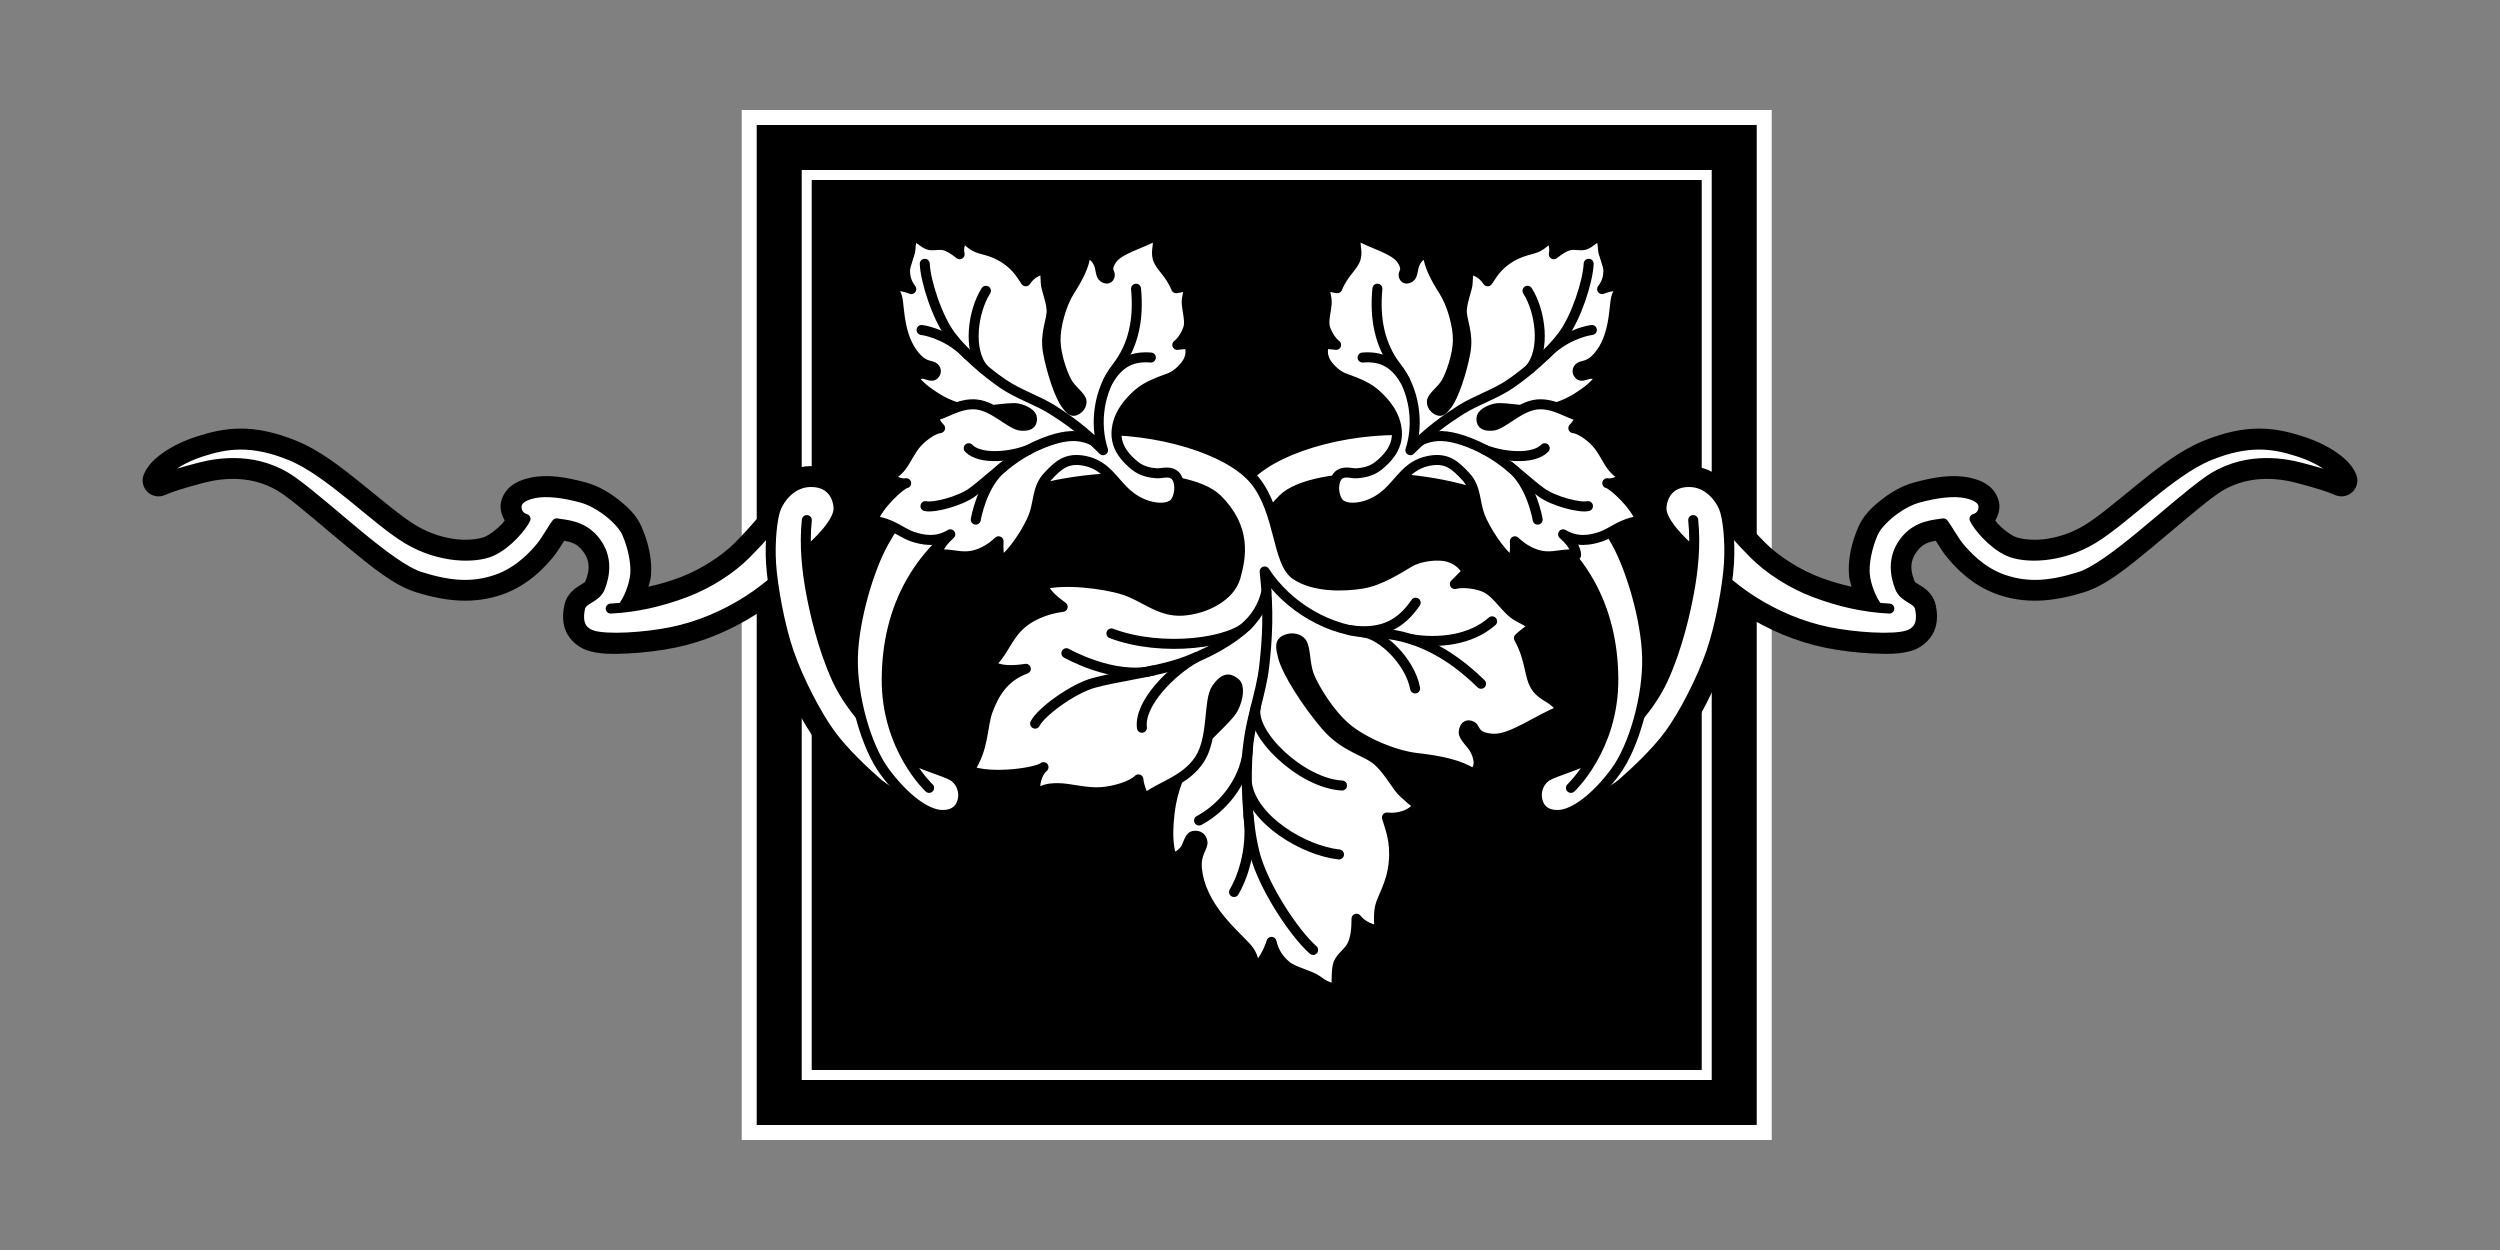 <?xml version="1.0" encoding="UTF-8" standalone="no"?>
<!-- Created with Inkscape (http://www.inkscape.org/) -->

<svg
   xmlns:dc="http://purl.org/dc/elements/1.1/"
   xmlns:cc="http://creativecommons.org/ns#"
   xmlns:rdf="http://www.w3.org/1999/02/22-rdf-syntax-ns#"
   xmlns:svg="http://www.w3.org/2000/svg"
   xmlns="http://www.w3.org/2000/svg"
   xmlns:sodipodi="http://sodipodi.sourceforge.net/DTD/sodipodi-0.dtd"
   xmlns:inkscape="http://www.inkscape.org/namespaces/inkscape"
   width="500"
   height="250"
   id="svg2"
   sodipodi:version="0.32"
   inkscape:version="0.92.2 (5c3e80d, 2017-08-06)"
   version="1.0"
   sodipodi:docname="Leaf-icon.svg"
   inkscape:output_extension="org.inkscape.output.svg.inkscape">
  <rect width="100%" height="100%" fill="#808080" stroke="none"/>
  <defs
     id="defs4">
    <inkscape:perspective
       sodipodi:type="inkscape:persp3d"
       inkscape:vp_x="0 : 526.18109 : 1"
       inkscape:vp_y="0 : 1000 : 0"
       inkscape:vp_z="744.09448 : 526.18109 : 1"
       inkscape:persp3d-origin="372.04724 : 350.78739 : 1"
       id="perspective10" />
    <inkscape:perspective
       id="perspective3810"
       inkscape:persp3d-origin="372.04724 : 350.78739 : 1"
       inkscape:vp_z="744.09448 : 526.18109 : 1"
       inkscape:vp_y="0 : 1000 : 0"
       inkscape:vp_x="0 : 526.18109 : 1"
       sodipodi:type="inkscape:persp3d" />
    <inkscape:perspective
       id="perspective2479"
       inkscape:persp3d-origin="372.04724 : 350.78739 : 1"
       inkscape:vp_z="744.09448 : 526.18109 : 1"
       inkscape:vp_y="0 : 1000 : 0"
       inkscape:vp_x="0 : 526.18109 : 1"
       sodipodi:type="inkscape:persp3d" />
  </defs>
  <sodipodi:namedview
     id="base"
     pagecolor="#ffffff"
     bordercolor="#666666"
     borderopacity="1.0"
     gridtolerance="10000"
     guidetolerance="10"
     objecttolerance="10"
     inkscape:pageopacity="0.0"
     inkscape:pageshadow="2"
     inkscape:zoom="2.024"
     inkscape:cx="250"
     inkscape:cy="125"
     inkscape:document-units="px"
     inkscape:current-layer="layer1"
     showgrid="false"
     inkscape:window-width="1366"
     inkscape:window-height="705"
     inkscape:window-x="-8"
     inkscape:window-y="-8"
     inkscape:snap-global="false"
     inkscape:window-maximized="1" />
  <g
     inkscape:label="Layer 1"
     inkscape:groupmode="layer"
     id="layer1">
    <path
       inkscape:connector-curvature="0"
       id="path58"
       d="m 148.344,22 v 206 h 206 V 22 Z"
       style="fill:#ffffff;fill-opacity:1;stroke:none;stroke-width:2;stroke-linecap:round;stroke-linejoin:round;stroke-miterlimit:4;stroke-dasharray:none;stroke-opacity:1"
       sodipodi:nodetypes="ccccc" />
    <g
       id="g3924"
       transform="translate(90.062,-32.031)">
      <rect
         transform="scale(-1,-1)"
         y="-252.044"
         x="-256.266"
         height="190"
         width="190"
         id="rect4282"
         style="fill:#ffffff;fill-opacity:1;stroke:none;stroke-width:2;stroke-linecap:round;stroke-linejoin:round;stroke-miterlimit:4;stroke-dasharray:none;stroke-opacity:1" />
      <path
         id="path3879"
         d="M -41.938,117.75 C -45.24,117.758 -48.098,118.489 -50.656,119.312 C -53.35,120.179 -55.6,121.292 -57.375,122.531 C -59.15,123.77 -60.495,125.058 -61.281,126.875 C -61.795,128.078 -61.52,129.473 -60.588,130.39 C -59.656,131.308 -58.258,131.563 -57.062,131.031 C -55.734,130.426 -53.489,129.698 -49.438,128.625 C -45.805,127.663 -39.243,126.738 -33.375,130.938 C -30.043,133.323 -25.207,137.603 -20.438,141.531 C -15.668,145.46 -11.28,149.078 -6.969,150.438 C -0.428,152.5 4.982,152.77 10.281,150.969 C 15.914,149.054 19.368,144.862 20.469,143.562 C 21.254,142.635 21.889,141.593 22.5,140.625 C 22.639,140.404 22.644,140.399 22.781,140.188 C 24.159,140.418 25.383,140.753 26.531,142.281 C 28.238,144.553 27.689,146.569 27,148.344 C 26.969,148.422 26.955,148.463 26.125,148.969 C 25.295,149.474 23.35,150.599 22.844,152.969 C 22.586,154.175 22.335,155.776 22.875,157.625 C 23.415,159.474 25.151,161.387 27.438,162.125 C 29.823,162.894 32.471,162.871 35.594,162.719 C 38.717,162.567 42.086,162.151 44.969,161.562 C 50.775,160.377 56.31,157.972 61.188,154.875 C 61.574,154.629 61.902,154.321 62.281,154.062 C 62.92,157.37 63.709,160.716 64.719,163.625 C 66.742,169.451 70.318,176.41 73.469,180.719 C 76.552,184.935 80.89,188.841 83.188,190.875 C 84.759,192.267 87.187,193.814 89.938,195.281 C 92.688,196.748 95.22,198.158 98.25,198.219 C 100.528,198.264 102.639,197.396 103.906,196.031 C 105.174,194.666 105.581,193.095 105.719,191.875 C 106.027,189.152 104.9,186.038 101.906,184.375 C 98.897,182.703 97.63,183.58 93.125,180.875 C 88.815,178.287 82.749,172.027 80.25,166.594 C 77.545,160.713 75.97,153.705 75.25,149.781 C 74.913,147.945 74.676,145.836 74.5,143.719 C 75.311,142.97 76.127,142.257 77.031,141.25 C 77.243,141.022 77.499,140.781 77.844,140.375 C 77.854,140.354 77.865,140.333 77.875,140.312 C 77.977,140.187 78.063,140.087 78.156,139.969 C 79.615,138.178 81.041,136.136 80.812,133.25 C 80.771,132.727 80.694,132.256 80.594,131.812 C 80.853,133.056 80.897,133.089 80.625,131.812 C 80.615,131.792 80.604,131.771 80.594,131.75 C 80.463,131.184 80.401,131.094 80.5,131.469 C 80.261,130.497 79.878,129.61 79.312,128.812 C 77.852,126.588 75.083,125.19 71.938,125.25 C 69.261,125.301 67.012,126.456 65.438,127.844 C 63.863,129.231 62.858,130.837 62.25,132.281 C 61.828,133.285 61.687,134.426 61.5,135.594 C 60.151,137.163 58.67,138.826 56.906,140.594 C 54.342,143.165 50.186,145.909 45.875,147.531 C 43.821,148.304 41.747,148.904 39.625,149.375 C 39.79,148.653 40.056,147.963 40.125,147.219 C 40.419,144.071 39.652,140.564 38.219,137.312 C 37.276,135.175 35.654,133.559 33.719,132.031 C 31.784,130.503 29.563,129.194 27.125,128.531 C 23.258,127.48 19.522,126.825 16.062,127.562 C 14.479,127.9 13.136,128.435 12.031,129.344 C 10.926,130.252 10.162,131.673 10.062,133 C 9.98,134.111 10.337,135.176 10.875,136.125 C 10.619,136.449 10.626,136.518 10.312,136.844 C 9.294,137.901 7.977,138.907 6.938,139.375 C 6.151,139.729 3.988,140.166 1.438,139.906 C -1.113,139.647 -4.079,138.797 -6.906,137.094 C -9.726,135.396 -13.662,132.05 -17.781,128.719 C -21.9,125.387 -26.236,122.034 -30.781,120.188 C -34.991,118.478 -38.634,117.742 -41.938,117.75 z"
         style="fill:#000000;fill-rule:evenodd;stroke:none;stroke-width:2;stroke-linecap:round;stroke-linejoin:round;stroke-miterlimit:4;stroke-opacity:1" />
      <path
         id="path3874"
         d="M 361.812,117.75 C 358.509,117.742 354.866,118.478 350.656,120.188 C 346.109,122.034 341.768,125.387 337.656,128.719 C 333.545,132.05 329.63,135.397 326.812,137.094 C 323.987,138.795 321.028,139.647 318.469,139.906 C 315.909,140.166 313.721,139.728 312.938,139.375 C 311.898,138.907 310.581,137.901 309.562,136.844 C 309.249,136.518 309.256,136.449 309,136.125 C 309.538,135.176 309.895,134.111 309.812,133 C 309.716,131.705 308.977,130.263 307.875,129.344 C 306.773,128.425 305.43,127.901 303.844,127.562 C 300.379,126.824 296.621,127.479 292.75,128.531 C 290.312,129.194 288.091,130.503 286.156,132.031 C 284.221,133.559 282.599,135.175 281.656,137.312 C 280.223,140.564 279.456,144.071 279.75,147.219 C 279.819,147.963 280.085,148.653 280.25,149.375 C 278.125,148.903 276.047,148.302 274,147.531 C 269.693,145.91 265.572,143.173 263,140.594 C 261.226,138.814 259.719,137.151 258.375,135.594 C 258.188,134.426 258.047,133.285 257.625,132.281 C 257.017,130.837 256.012,129.231 254.438,127.844 C 252.863,126.456 250.614,125.301 247.938,125.25 C 244.792,125.19 241.961,126.681 240.5,128.906 C 240.469,128.951 240.471,128.917 240.438,128.969 C 240.093,129.471 239.903,129.884 239.719,130.344 C 239.599,130.643 239.461,131.053 239.344,131.531 C 239.207,132.049 239.115,132.583 239.062,133.25 C 239.014,133.857 239.058,134.25 239.094,134.531 C 239.364,137.039 240.682,138.752 242.062,140.375 C 242.429,140.806 242.508,140.86 242.25,140.562 C 242.44,140.791 242.605,140.983 242.844,141.25 C 243.296,141.755 243.723,142.159 244.062,142.5 C 244.52,142.959 244.934,143.333 245.375,143.75 C 245.205,145.868 244.987,147.978 244.656,149.781 C 243.937,153.705 242.361,160.713 239.656,166.594 C 237.161,172.019 231.065,178.284 226.75,180.875 C 222.245,183.58 220.978,182.703 217.969,184.375 C 214.975,186.038 213.848,189.152 214.156,191.875 C 214.294,193.095 214.701,194.666 215.969,196.031 C 217.236,197.396 219.347,198.264 221.625,198.219 C 224.655,198.158 227.187,196.748 229.938,195.281 C 232.688,193.814 235.116,192.267 236.688,190.875 C 238.985,188.841 243.323,184.935 246.406,180.719 C 249.557,176.41 253.133,169.451 255.156,163.625 C 256.166,160.717 256.956,157.367 257.594,154.062 C 257.974,154.323 258.297,154.627 258.688,154.875 C 263.571,157.976 269.134,160.378 274.938,161.562 C 277.819,162.151 281.166,162.567 284.281,162.719 C 287.397,162.871 290.056,162.893 292.438,162.125 C 294.721,161.388 296.446,159.47 297,157.625 C 297.554,155.78 297.324,154.192 297.062,152.969 C 296.808,151.776 296.07,150.763 295.406,150.156 C 294.743,149.549 294.169,149.221 293.75,148.969 C 292.913,148.464 292.901,148.41 292.875,148.344 C 292.186,146.569 291.637,144.553 293.344,142.281 C 294.492,140.753 295.716,140.418 297.094,140.188 C 297.231,140.399 297.236,140.404 297.375,140.625 C 297.986,141.593 298.621,142.635 299.406,143.562 C 300.507,144.862 303.961,149.054 309.594,150.969 C 314.897,152.772 320.331,152.501 326.875,150.438 C 331.188,149.078 335.551,145.46 340.312,141.531 C 345.074,137.602 349.92,133.321 353.25,130.938 C 359.118,126.738 365.68,127.663 369.312,128.625 C 373.364,129.698 375.609,130.426 376.938,131.031 C 378.133,131.563 379.531,131.308 380.463,130.39 C 381.395,129.473 381.67,128.078 381.156,126.875 C 380.37,125.058 379.025,123.77 377.25,122.531 C 375.475,121.292 373.225,120.179 370.531,119.312 C 367.973,118.489 365.115,117.758 361.812,117.75 z"
         style="fill:#000000;fill-rule:evenodd;stroke:none;stroke-width:2;stroke-linecap:round;stroke-linejoin:round;stroke-miterlimit:4;stroke-opacity:1" />
      <rect
         transform="scale(-1,-1)"
         y="-246.031"
         x="-250.281"
         height="178"
         width="178"
         id="rect3821"
         style="fill:#000000;fill-opacity:1;stroke:none;stroke-width:2;stroke-linecap:round;stroke-linejoin:round;stroke-miterlimit:4;stroke-dasharray:none;stroke-opacity:1" />
      <path
         id="rect3816"
         d="M 61.281,57.031 L 61.281,257.031 L 261.281,257.031 L 261.281,57.031 L 61.281,57.031 z M 70.281,66.031 L 252.281,66.031 L 252.281,248.031 L 70.281,248.031 L 70.281,66.031 z"
         style="fill:#000000;fill-opacity:1;stroke:none;stroke-width:2;stroke-linecap:round;stroke-linejoin:round;stroke-miterlimit:4;stroke-dasharray:none;stroke-opacity:1" />
      <path
         id="path3673"
         style="fill:#ffffff;fill-rule:evenodd;stroke:#000000;stroke-width:2;stroke-linecap:round;stroke-linejoin:round;stroke-miterlimit:4;stroke-dasharray:none;stroke-opacity:1"
         d="M 285.463,153.523 C 284.275,152.112 283.113,149.223 282.901,146.951 C 282.689,144.679 283.347,141.376 284.572,138.597 C 285.672,136.1 289.945,132.571 293.594,131.579 C 297.215,130.595 300.649,130.15 303.174,130.688 C 305.699,131.226 306.551,132.227 306.627,133.25 C 306.72,134.494 305.977,135.496 304.845,135.812 C 305.494,137.241 308.422,140.824 311.639,142.272 C 314.814,143.702 321.924,143.758 328.459,139.822 C 334.945,135.915 344.035,126.288 351.851,123.113 C 359.667,119.939 364.717,120.774 369.562,122.334 C 374.407,123.893 377.471,126.325 378.25,128.126 C 376.58,127.365 374.214,126.648 370.119,125.564 C 366.053,124.487 358.36,123.371 351.406,128.349 C 344.221,133.491 332.112,145.437 325.897,147.396 C 319.715,149.346 315.278,149.531 310.637,147.953 C 305.996,146.375 302.939,142.793 301.837,141.493 C 300.784,140.249 299.262,137.499 298.607,136.703 C 297.047,137.019 293.39,136.944 290.81,140.379 C 288.282,143.743 289.046,147.266 289.918,149.513 C 290.791,151.759 293.52,151.722 293.929,153.634 C 294.337,155.546 294.399,158.15 291.478,159.092 C 288.588,160.025 280.915,159.519 275.549,158.424 C 270.184,157.329 264.988,155.099 260.4,152.186 C 255.812,149.273 251.534,145.116 248.579,142.393 C 245.623,139.67 242.009,136.329 242.233,133.509 C 242.456,130.69 243.89,129.031 246.438,129.212 C 248.987,129.393 251.925,132.764 253.691,134.957 C 255.458,137.151 257.834,139.921 260.734,142.829 C 263.691,145.794 268.116,148.724 272.876,150.515 C 277.673,152.321 282.567,153.486 287.802,153.746"
         sodipodi:nodetypes="czzzzzczzzzczzzzzczzzzzzzzzzzzz" />
      <path
         sodipodi:nodetypes="czzzcsszzzzzzzz"
         d="M 248.579,136.047 C 249.117,141.163 248.516,146.293 247.771,150.354 C 247.026,154.416 245.427,161.609 242.523,167.923 C 239.639,174.193 233.4,180.573 228.387,183.583 C 223.426,186.562 221.111,186.267 219.503,187.16 C 217.807,188.102 217.153,190.033 217.325,191.544 C 217.496,193.056 218.4,195.086 221.572,195.023 C 224.749,194.959 232.335,190.504 234.588,188.51 C 236.836,186.52 241.064,182.66 243.848,178.853 C 246.687,174.97 250.267,168.023 252.155,162.584 C 254.044,157.146 255.459,149.133 255.732,144.701 C 256.005,140.269 255.503,135.433 254.694,133.509 C 253.843,131.487 251.544,128.502 247.886,128.433 C 244.229,128.363 242.456,130.69 242.233,133.509 C 242.009,136.329 246.348,140.509 248.579,142.393"
         style="fill:#ffffff;fill-rule:evenodd;stroke:#000000;stroke-width:2;stroke-linecap:round;stroke-linejoin:round;stroke-miterlimit:4;stroke-dasharray:none;stroke-opacity:1"
         id="path3675" />
      <path
         id="path3679"
         style="fill:#ffffff;fill-rule:evenodd;stroke:#000000;stroke-width:2;stroke-linecap:round;stroke-linejoin:round;stroke-miterlimit:4;stroke-dasharray:none;stroke-opacity:1"
         d="M 224.124,189.608 C 224.124,189.608 232.681,181.663 232.602,167.818 C 232.521,153.741 226.489,141.552 212.35,133.749 C 198.259,125.974 172.622,125.882 166.563,131.798 C 164.153,134.152 162.901,136.503 162.337,138.73 L 158.907,128.208 C 163.956,121.878 178.62,117.531 191.842,118.084 C 205.065,118.636 210.951,120.909 218.605,125.544 C 226.258,130.178 230.309,135.245 233.231,140.528 C 236.153,145.81 239.194,155.911 239.366,163.549 C 239.539,171.187 236.785,181.292 232.972,186.433 C 229.16,191.574 224.749,194.959 221.572,195.023 C 218.4,195.086 217.496,193.056 217.325,191.544 C 217.153,190.033 217.807,188.102 219.503,187.16 C 221.111,186.267 225.464,185.083 228.503,183.468"
         sodipodi:nodetypes="czzccczszzzzzzc" />
      <path
         id="path3553"
         style="fill:#ffffff;fill-rule:evenodd;stroke:#000000;stroke-width:2;stroke-linecap:round;stroke-linejoin:round;stroke-miterlimit:4;stroke-dasharray:none;stroke-opacity:1"
         d="M 197.787,114.189 C 198.281,114.281 198.71,113.849 199.425,112.89 C 200.705,111.172 202.295,106.426 203.015,102.523 C 203.744,98.571 202.15,96.073 202.313,93.922 C 202.475,91.77 203.453,89.764 203.47,88.596 C 203.487,87.429 203.646,87.338 203.449,86.13 C 204.692,85.754 206.473,86.725 207.472,88.293 C 208.337,87.073 209.159,85.382 211.646,83.741 C 214.194,82.06 216.364,82.008 217.538,81.377 C 218.713,80.745 219.449,79.879 220.05,79.435 C 220.497,80.329 221.004,81.543 220.7,82.88 C 221.805,81.996 222.735,81.377 223.792,81.101 C 224.849,80.825 226.022,81.285 226.939,80.979 C 227.855,80.674 228.958,79.568 229.761,79.095 C 230.311,79.774 230.507,80.845 230.529,81.827 C 230.551,82.809 231.64,85.027 231.617,86.226 C 231.595,87.425 231.321,88.623 230.364,89.846 C 231.599,89.336 233.578,88.991 234.472,89.28 C 234.185,89.871 233.503,90.371 233.202,91.463 C 232.901,92.555 232.925,94.341 232.402,96.983 C 231.812,99.964 230.669,102.284 229.06,103.865 C 227.497,105.402 226.274,105.045 225.747,105.591 C 225.22,106.138 225.456,106.728 225.904,107.084 C 226.353,107.44 227.562,106.71 228.203,106.788 C 228.844,106.866 229.338,106.815 229.96,107.59 C 228.839,109.178 227.389,110.308 225.369,111.589 C 224.169,112.351 222.753,113.017 221.249,113.498 C 220.045,113.073 218.743,112.784 217.329,112.924 C 216.235,113.033 215.159,113.469 214.135,114.02 C 212.059,113.805 210.001,113.521 209.079,113.717 C 207.51,114.051 206.186,114.946 206.222,115.719 C 206.257,116.493 206.298,117.283 208.344,117.182 C 210.391,117.082 213.761,113.281 217.328,112.926 C 220.946,112.567 223.83,115.035 226.227,115.336 C 225.444,116.471 225.363,116.902 224.607,117.656 C 225.785,117.765 227.81,119.068 229.164,120.537 C 230.519,122.005 231.398,124.146 232.347,125.337 C 233.336,126.578 233.953,126.891 234.877,127.023 C 234.318,128.16 232.489,128.9 231.391,128.67 C 232.427,128.813 237.133,133.092 238.08,136.223 C 234.454,136.487 232.357,138.607 230.167,139.343 C 228.032,140.061 225.349,140.582 222.561,138.893 C 223.68,139.903 225.141,141.433 225.155,143.051 C 223.205,142.6 221.314,143.432 219.026,143.281 C 216.783,143.132 214.53,141.845 212.914,140.287 C 212.954,141.591 213.052,142.76 212.364,144.34 C 209.947,142.697 206.965,137.979 205.923,135.292 C 204.859,132.55 205.23,129.645 203.112,127.357 C 200.995,125.068 199.261,123.448 195.59,124.222 C 191.271,125.133 190.014,128.437 187.056,130.957 C 183.814,133.718 179.965,133.993 178.443,133.146 C 176.811,132.594 176.113,128.797 177.537,127.175 C 178.692,126.065 180.186,126.757 181.276,126.688 C 182.377,126.619 184.197,126.357 185.653,125.167 C 187.149,123.945 189.536,121.725 189.316,118.332 C 189.098,114.952 186.884,112.467 185.035,110.811 C 183.187,109.155 180.454,108.286 178.729,107.636 C 177.056,107.006 175.398,105.213 174.907,104.087 C 174.416,102.962 174.385,101.879 174.845,100.72 C 175.598,100.921 176.256,100.868 177.164,101.011 C 176.226,100.347 175.11,98.521 174.877,97.267 C 174.643,96.013 175.152,94.281 175.271,92.8 C 175.387,91.362 174.685,90.194 174.996,89.198 C 176.014,89.358 176.526,89.558 177.396,89.673 C 178.694,86.489 180.634,85.348 181.094,83.66 C 181.555,81.973 180.614,80.916 181.361,79.053 C 184.267,80.793 188.758,81.772 190.233,83.921 C 191.673,86.018 190.542,86.522 190.662,87.127 C 190.817,87.907 191.382,87.86 191.945,87.502 C 192.507,87.145 192.515,85.633 192.833,84.899 C 193.23,83.98 194.028,82.593 195.528,82.965 C 195.731,85.113 196.989,87.563 198.678,90.204 C 200.362,92.837 201.589,97.282 201.516,100.21 C 201.443,103.138 200.164,106.75 199.235,108.444 C 198.307,110.138 196.318,111.347 196.309,112.385 C 196.3,113.424 197.245,114.089 197.787,114.189 z"
         sodipodi:nodetypes="cssssccssccsscssccsssssscscscszssccsscccsccsccsssscczzzzzzcczzcczczzzzczzzzz" />
      <path
         style="fill:none;fill-rule:evenodd;stroke:#000000;stroke-width:2;stroke-linecap:round;stroke-linejoin:round;stroke-miterlimit:4;stroke-dasharray:none;stroke-opacity:1"
         d="M 185.416,89.773 C 184.865,95.579 185.774,101.015 189.299,105.512 C 192.82,110.004 193.789,116.671 192.013,122.073 C 195.826,118.212 198.958,116.001 202.058,114.028 C 205.157,112.055 208.941,110.918 212.095,108.742 C 215.248,106.566 219.598,102.942 222.397,99.267 C 225.185,95.605 227.528,88.279 227.672,84.785"
         id="path3555"
         sodipodi:nodetypes="czczzzz" />
      <path
         style="fill:none;fill-rule:evenodd;stroke:#000000;stroke-width:2;stroke-linecap:round;stroke-linejoin:round;stroke-miterlimit:4;stroke-dasharray:none;stroke-opacity:1"
         d="M 182.452,103.54 C 185.754,103.28 188.558,104.152 190.921,108.089"
         id="path3557"
         sodipodi:nodetypes="cc" />
      <path
         style="fill:none;fill-rule:evenodd;stroke:#000000;stroke-width:2;stroke-linecap:round;stroke-linejoin:round;stroke-miterlimit:4;stroke-dasharray:none;stroke-opacity:1"
         d="M 215.438,90.188 C 218.037,94.242 219.137,102.123 215.892,105.809"
         id="path3559"
         sodipodi:nodetypes="cc" />
      <path
         style="fill:none;fill-rule:evenodd;stroke:#000000;stroke-width:2;stroke-linecap:round;stroke-linejoin:round;stroke-miterlimit:4;stroke-dasharray:none;stroke-opacity:1"
         d="M 228.311,98.026 C 226.649,98.247 222.419,99.444 219.065,103.01"
         id="path3561"
         sodipodi:nodetypes="cc" />
      <path
         style="fill:none;fill-rule:evenodd;stroke:#000000;stroke-width:2;stroke-linecap:round;stroke-linejoin:round;stroke-miterlimit:4;stroke-dasharray:none;stroke-opacity:1"
         d="M 227.532,133.252 C 225.872,133.649 220.652,132.281 218.256,130.548 C 215.845,128.804 213.719,126.694 210.443,124.227 C 207.163,121.757 203.108,120.054 200.3,119.489 C 197.49,118.924 195.633,119.404 194.023,120.146"
         id="path3563"
         sodipodi:nodetypes="czzzz" />
      <path
         style="fill:none;fill-rule:evenodd;stroke:#000000;stroke-width:2;stroke-linecap:round;stroke-linejoin:round;stroke-miterlimit:4;stroke-dasharray:none;stroke-opacity:1"
         d="M 218.882,121.674 C 216.629,124.042 210.418,123.417 206.867,121.963"
         id="path3565"
         sodipodi:nodetypes="cc" />
      <path
         style="fill:none;fill-rule:evenodd;stroke:#000000;stroke-width:2;stroke-linecap:round;stroke-linejoin:round;stroke-miterlimit:4;stroke-dasharray:none;stroke-opacity:1"
         d="M 211.961,125.407 C 216.283,128.724 217.471,135.956 217.471,135.956"
         id="path3567"
         sodipodi:nodetypes="cc" />
      <path
         sodipodi:nodetypes="czzzzzczzzzczzzzzczzzzzzzzzzzzz"
         d="M 34.419,153.523 C 35.608,152.112 36.769,149.223 36.981,146.951 C 37.193,144.679 36.536,141.376 35.31,138.597 C 34.21,136.1 29.938,132.571 26.288,131.579 C 22.668,130.595 19.233,130.15 16.708,130.688 C 14.184,131.226 13.332,132.227 13.255,133.25 C 13.163,134.494 13.905,135.496 15.038,135.812 C 14.388,137.241 11.46,140.824 8.243,142.272 C 5.068,143.702 -2.042,143.758 -8.577,139.822 C -15.063,135.915 -24.153,126.288 -31.969,123.113 C -39.785,119.939 -44.834,120.774 -49.68,122.334 C -54.525,123.893 -57.588,126.325 -58.368,128.126 C -56.697,127.365 -54.331,126.648 -50.237,125.564 C -46.171,124.487 -38.478,123.371 -31.523,128.349 C -24.339,133.491 -12.23,145.437 -6.015,147.396 C 0.167,149.346 4.604,149.531 9.245,147.953 C 13.887,146.375 16.944,142.793 18.045,141.493 C 19.099,140.249 20.62,137.499 21.275,136.703 C 22.835,137.019 26.492,136.944 29.073,140.379 C 31.6,143.743 30.836,147.266 29.964,149.513 C 29.091,151.759 26.362,151.722 25.954,153.634 C 25.545,155.546 25.483,158.15 28.404,159.092 C 31.295,160.025 38.968,159.519 44.333,158.424 C 49.698,157.329 54.894,155.099 59.482,152.186 C 64.07,149.273 68.348,145.116 71.304,142.393 C 74.259,139.67 77.873,136.329 77.65,133.509 C 77.426,130.69 75.993,129.031 73.444,129.212 C 70.896,129.393 67.958,132.764 66.191,134.957 C 64.425,137.151 62.048,139.921 59.148,142.829 C 56.191,145.794 51.766,148.724 47.006,150.515 C 42.209,152.321 37.315,153.486 32.08,153.746"
         style="fill:#ffffff;fill-rule:evenodd;stroke:#000000;stroke-width:2;stroke-linecap:round;stroke-linejoin:round;stroke-miterlimit:4;stroke-dasharray:none;stroke-opacity:1"
         id="path3651" />
      <path
         id="path3571"
         style="fill:#ffffff;fill-rule:evenodd;stroke:#000000;stroke-width:2;stroke-linecap:round;stroke-linejoin:round;stroke-miterlimit:4;stroke-dasharray:none;stroke-opacity:1"
         d="M 71.304,136.047 C 70.765,141.163 71.367,146.293 72.111,150.354 C 72.856,154.416 74.455,161.609 77.359,167.923 C 80.243,174.193 86.482,180.573 91.495,183.583 C 96.456,186.562 98.771,186.267 100.379,187.16 C 102.076,188.102 102.729,190.033 102.558,191.544 C 102.387,193.056 101.482,195.086 98.31,195.023 C 95.133,194.959 87.547,190.504 85.295,188.51 C 83.046,186.52 78.818,182.66 76.034,178.853 C 73.195,174.97 69.616,168.023 67.727,162.584 C 65.839,157.146 64.424,149.133 64.15,144.701 C 63.877,140.269 64.379,135.433 65.189,133.509 C 66.04,131.487 68.338,128.502 71.996,128.433 C 75.653,128.363 77.426,130.69 77.65,133.509 C 77.873,136.329 73.534,140.509 71.304,142.393"
         sodipodi:nodetypes="czzzcsszzzzzzzz" />
      <path
         sodipodi:nodetypes="czzzzczzcczczzzzczzzzzssssccssccsscssccsssssscscscszssccsscccsccsccsssssszzzszzzzzzc"
         d="M 95.758,189.608 C 95.758,189.608 87.202,181.663 87.281,167.818 C 87.361,153.741 93.393,141.552 107.533,133.749 C 121.623,125.974 147.26,125.882 153.319,131.798 C 159.32,137.658 158.139,143.505 157.044,147.44 C 155.979,151.267 151.067,153.858 146.465,154.163 C 141.863,154.468 138.868,151.339 134.725,150.011 C 130.665,148.709 122.465,147.748 118.327,148.998 C 119.503,151.258 120.94,152.234 122.475,153.401 C 119.18,153.811 115.604,155.203 113.345,157.645 C 111.042,160.134 110.24,163.083 107.907,164.906 C 109.78,166.395 112.898,166.139 115.102,165.793 C 110.565,167.426 108.667,170.997 107.506,174.119 C 106.315,177.322 106.801,181.707 103.731,186.122 C 108.212,187.947 117.511,186.517 118.64,185.458 C 117.354,186.508 116.504,189.299 117.29,191.001 C 118.302,190.06 119.236,189.642 121.583,189.66 C 123.837,189.676 127.116,190.658 130.065,190.467 C 133.014,190.275 136.396,189.16 137.618,187.907 C 137.783,189.477 138.202,189.972 138.778,191.929 C 141.355,189.452 146.877,188.433 149.83,183.938 C 152.742,179.506 151.507,172.093 153.296,169.647 C 155.085,167.201 156.031,167.889 156.953,168.567 C 157.876,169.246 157.673,171.602 156.597,173.716 C 155.965,174.958 153.723,177.06 151.544,179.249 C 151.224,180.939 150.724,182.582 149.831,183.941 C 148.677,185.697 147.134,186.926 145.525,187.915 C 144.678,190.092 144.126,192.339 143.885,194.429 C 143.479,197.944 143.429,200.663 144.212,203.43 C 145.683,203.435 146.083,202.818 146.77,202.154 C 147.456,201.49 147.742,199.421 148.568,199.236 C 149.394,199.052 150.293,199.329 150.432,200.445 C 150.569,201.558 149.02,202.632 149.332,205.861 C 149.654,209.182 151.259,212.655 154.137,216.107 C 156.689,219.167 158.764,220.802 159.74,222.164 C 160.716,223.526 160.656,224.776 161.068,225.656 C 162.232,224.897 163.677,222.299 164.24,220.404 C 164.756,222.643 165.879,224.073 167.237,225.215 C 168.595,226.357 172.158,227.168 173.308,228.057 C 174.458,228.946 175.871,229.716 177.165,229.716 C 177.367,228.352 177.122,226.055 177.623,224.717 C 178.125,223.379 179.746,222.457 180.412,220.985 C 181.078,219.513 181.232,217.867 181.243,215.775 C 182.498,217.367 184.365,217.915 185.809,218.233 C 185.858,217.129 185.548,215.476 185.914,213.538 C 186.28,211.599 188.24,209.056 188.678,204.562 C 189.105,200.175 187.926,197.655 187.327,195.526 C 190.061,195.837 192.835,194.692 193.559,192.913 C 191.986,192.015 192.03,191.748 190.703,190.642 C 189.376,189.536 187.979,186.544 185.656,184.356 C 183.334,182.167 178.978,181.675 175.112,177.16 C 171.293,172.7 167.316,166.455 166.532,163.385 C 166.094,161.671 165.997,160.775 166.562,160.292 C 167.182,159.762 168.825,159.295 170.011,160.271 C 171.198,161.248 170.737,164.66 171.821,167.304 C 172.904,169.947 175.867,174.779 179.167,177.588 C 182.466,180.397 188.719,183.122 193.313,183.636 C 197.922,184.151 201.91,184.984 204.569,186.75 C 206.392,185.37 205.54,183.162 204.853,181.851 C 204.304,180.802 202.573,179.387 202.685,178.407 C 202.797,177.427 203.27,176.734 204.311,177.282 C 205.119,177.706 204.645,179.476 208.397,179.772 C 212.24,180.075 217.545,175.822 222.25,174.1 C 220.803,171.507 218.712,171.606 217.2,169.505 C 215.689,167.405 216.182,164.113 213.728,159.657 C 214.67,158.764 215.376,158.361 216.507,157.339 C 215.651,156.056 213.655,155.776 212.109,154.304 C 210.517,152.789 208.998,150.592 207.339,149.694 C 205.68,148.795 202.543,148.379 200.906,148.84 C 201.915,147.929 202.467,147.124 203.399,146.444 C 202.493,144.837 201.22,143.865 199.469,143.382 C 197.717,142.9 194.113,143.138 191.832,144.475 C 189.479,145.854 185.937,148.188 182.313,148.773 C 178.688,149.358 172.764,149.511 169.067,146.993 C 165.37,144.475 165.98,134.482 160.976,128.208 C 155.926,121.878 141.262,117.531 128.04,118.084 C 114.817,118.636 108.932,120.909 101.278,125.544 C 93.624,130.178 89.573,135.245 86.651,140.528 C 83.729,145.81 80.688,155.911 80.516,163.549 C 80.344,171.187 83.097,181.292 86.91,186.433 C 90.722,191.574 95.133,194.959 98.31,195.023 C 101.482,195.086 102.387,193.056 102.558,191.544 C 102.729,190.033 102.076,188.102 100.379,187.16 C 98.771,186.267 94.418,185.083 91.38,183.468"
         style="fill:#ffffff;fill-rule:evenodd;stroke:#000000;stroke-width:2;stroke-linecap:round;stroke-linejoin:round;stroke-miterlimit:4;stroke-dasharray:none;stroke-opacity:1"
         id="path3827" />
      <path
         sodipodi:nodetypes="czczzzz"
         id="path3855"
         d="M 206.149,168.787 C 199.987,162.751 192.889,158.737 184.438,158.606 C 175.996,158.475 167.428,153.385 162.869,146.317 C 163.762,154.294 163.388,159.953 162.773,165.353 C 162.158,170.754 159.944,176.163 159.511,181.814 C 159.079,187.465 159.199,195.839 160.82,202.476 C 162.437,209.091 168.681,218.601 172.565,222.019"
         style="fill:none;fill-rule:evenodd;stroke:#000000;stroke-width:2;stroke-linecap:round;stroke-linejoin:round;stroke-miterlimit:4;stroke-dasharray:none;stroke-opacity:1" />
      <path
         sodipodi:nodetypes="cc"
         id="path3857"
         d="M 208.362,156.295 C 204.102,160.065 197.673,160.768 192.243,159.872"
         style="fill:none;fill-rule:evenodd;stroke:#000000;stroke-width:2;stroke-linecap:round;stroke-linejoin:round;stroke-miterlimit:4;stroke-dasharray:none;stroke-opacity:1" />
      <path
         sodipodi:nodetypes="cc"
         id="path3859"
         d="M 193.076,152.567 C 190.303,156.607 186.692,159.019 179.966,158.073"
         style="fill:none;fill-rule:evenodd;stroke:#000000;stroke-width:2;stroke-linecap:round;stroke-linejoin:round;stroke-miterlimit:4;stroke-dasharray:none;stroke-opacity:1" />
      <path
         sodipodi:nodetypes="cc"
         id="path3861"
         d="M 182.22,158.45 C 186.211,158.665 191.976,164.362 192.964,169.72"
         style="fill:none;fill-rule:evenodd;stroke:#000000;stroke-width:2;stroke-linecap:round;stroke-linejoin:round;stroke-miterlimit:4;stroke-dasharray:none;stroke-opacity:1" />
      <path
         sodipodi:nodetypes="cc"
         id="path3869"
         d="M 177.736,202.923 C 170.656,202.139 160.57,196.07 159.35,188.91"
         style="fill:none;fill-rule:evenodd;stroke:#000000;stroke-width:2;stroke-linecap:round;stroke-linejoin:round;stroke-miterlimit:4;stroke-dasharray:none;stroke-opacity:1" />
      <path
         sodipodi:nodetypes="cc"
         id="path3871"
         d="M 156.744,210.433 C 158.036,208.315 160.597,202.337 159.616,195.163"
         style="fill:none;fill-rule:evenodd;stroke:#000000;stroke-width:2;stroke-linecap:round;stroke-linejoin:round;stroke-miterlimit:4;stroke-dasharray:none;stroke-opacity:1" />
      <path
         sodipodi:nodetypes="cc"
         id="path3873"
         d="M 149.751,196.131 C 155.309,193.168 159.337,187.092 159.514,181.505"
         style="fill:none;fill-rule:evenodd;stroke:#000000;stroke-width:2;stroke-linecap:round;stroke-linejoin:round;stroke-miterlimit:4;stroke-dasharray:none;stroke-opacity:1" />
      <path
         sodipodi:nodetypes="cc"
         id="path3875"
         d="M 178.348,189.135 C 170.177,188.713 159.697,178.638 161.126,173.386"
         style="fill:none;fill-rule:evenodd;stroke:#000000;stroke-width:2;stroke-linecap:round;stroke-linejoin:round;stroke-miterlimit:4;stroke-dasharray:none;stroke-opacity:1" />
      <path
         sodipodi:nodetypes="czzzz"
         id="path3891"
         d="M 116.962,176.758 C 118.05,174.48 124.481,169.749 128.703,168.607 C 132.953,167.458 137.356,166.977 143.242,165.505 C 149.134,164.032 154.866,160.954 158.128,158.25 C 161.393,155.545 162.569,152.963 163.215,150.421"
         style="fill:none;fill-rule:evenodd;stroke:#000000;stroke-width:2;stroke-linecap:round;stroke-linejoin:round;stroke-miterlimit:4;stroke-dasharray:none;stroke-opacity:1" />
      <path
         sodipodi:nodetypes="cc"
         id="path3914"
         d="M 138.325,177.584 C 137.699,172.791 144.197,166.23 149.173,163.5"
         style="fill:none;fill-rule:evenodd;stroke:#000000;stroke-width:2;stroke-linecap:round;stroke-linejoin:round;stroke-miterlimit:4;stroke-dasharray:none;stroke-opacity:1" />
      <path
         sodipodi:nodetypes="cc"
         id="path3916"
         d="M 140.473,166.152 C 132.637,168.036 123.215,162.672 123.215,162.672"
         style="fill:none;fill-rule:evenodd;stroke:#000000;stroke-width:2;stroke-linecap:round;stroke-linejoin:round;stroke-miterlimit:4;stroke-dasharray:none;stroke-opacity:1" />
      <path
         sodipodi:nodetypes="cc"
         id="path3918"
         d="M 132.219,158.717 C 142.374,162.564 156.74,160.648 159.863,156.612"
         style="fill:none;fill-rule:evenodd;stroke:#000000;stroke-width:2;stroke-linecap:round;stroke-linejoin:round;stroke-miterlimit:4;stroke-dasharray:none;stroke-opacity:1" />
      <path
         sodipodi:nodetypes="cssssccssccsscssccsssssscscscszssccsscccsccsccsssscczzzzzzcczzcczczzzzczzzzz"
         d="M 124.776,114.189 C 124.282,114.281 123.852,113.849 123.138,112.89 C 121.858,111.172 120.267,106.426 119.548,102.523 C 118.819,98.571 120.412,96.073 120.25,93.922 C 120.088,91.77 119.109,89.764 119.093,88.596 C 119.076,87.429 118.917,87.338 119.114,86.13 C 117.871,85.754 116.09,86.725 115.09,88.293 C 114.226,87.073 113.404,85.382 110.916,83.741 C 108.369,82.06 106.198,82.008 105.024,81.377 C 103.85,80.745 103.113,79.879 102.512,79.435 C 102.065,80.329 101.559,81.543 101.862,82.88 C 100.758,81.996 99.827,81.377 98.771,81.101 C 97.714,80.825 96.541,81.285 95.624,80.979 C 94.707,80.674 93.605,79.568 92.802,79.095 C 92.251,79.774 92.055,80.845 92.033,81.827 C 92.011,82.809 90.922,85.027 90.945,86.226 C 90.968,87.425 91.242,88.623 92.199,89.846 C 90.964,89.336 88.984,88.991 88.09,89.28 C 88.377,89.871 89.06,90.371 89.361,91.463 C 89.661,92.555 89.638,94.341 90.161,96.983 C 90.751,99.964 91.893,102.284 93.502,103.865 C 95.066,105.402 96.289,105.045 96.815,105.591 C 97.343,106.138 97.106,106.728 96.658,107.084 C 96.21,107.44 95.001,106.71 94.36,106.788 C 93.719,106.866 93.225,106.815 92.602,107.59 C 93.723,109.178 95.173,110.308 97.193,111.589 C 98.394,112.351 99.809,113.017 101.313,113.498 C 102.518,113.073 103.819,112.784 105.233,112.924 C 106.327,113.033 107.403,113.469 108.427,114.02 C 110.504,113.805 112.562,113.521 113.484,113.717 C 115.052,114.051 116.376,114.946 116.341,115.719 C 116.305,116.493 116.264,117.283 114.218,117.182 C 112.172,117.082 108.802,113.281 105.234,112.926 C 101.616,112.567 98.732,115.035 96.335,115.336 C 97.118,116.471 97.2,116.902 97.955,117.656 C 96.777,117.765 94.753,119.068 93.398,120.537 C 92.043,122.005 91.165,124.146 90.215,125.337 C 89.226,126.578 88.609,126.891 87.685,127.023 C 88.245,128.16 90.073,128.9 91.172,128.67 C 90.135,128.813 85.43,133.092 84.483,136.223 C 88.108,136.487 90.206,138.607 92.395,139.343 C 94.53,140.061 97.214,140.582 100.002,138.893 C 98.882,139.903 97.422,141.433 97.408,143.051 C 99.358,142.6 101.249,143.432 103.536,143.281 C 105.78,143.132 108.032,141.845 109.649,140.287 C 109.609,141.591 109.511,142.76 110.199,144.34 C 112.615,142.697 115.597,137.979 116.64,135.292 C 117.704,132.55 117.333,129.645 119.45,127.357 C 121.567,125.068 123.302,123.448 126.973,124.222 C 131.292,125.133 132.548,128.437 135.507,130.957 C 138.749,133.718 142.598,133.993 144.12,133.146 C 145.752,132.594 146.449,128.797 145.025,127.175 C 143.871,126.065 142.376,126.757 141.286,126.688 C 140.185,126.619 138.366,126.357 136.909,125.167 C 135.414,123.945 133.027,121.725 133.246,118.332 C 133.464,114.952 135.678,112.467 137.527,110.811 C 139.376,109.155 142.109,108.286 143.834,107.636 C 145.507,107.006 147.164,105.213 147.656,104.087 C 148.147,102.962 148.177,101.879 147.718,100.72 C 146.964,100.921 146.306,100.868 145.399,101.011 C 146.337,100.347 147.453,98.521 147.686,97.267 C 147.919,96.013 147.411,94.281 147.291,92.8 C 147.176,91.362 147.877,90.194 147.567,89.198 C 146.549,89.358 146.037,89.558 145.167,89.673 C 143.869,86.489 141.929,85.348 141.468,83.66 C 141.007,81.973 141.948,80.916 141.201,79.053 C 138.295,80.793 133.805,81.772 132.329,83.921 C 130.889,86.018 132.021,86.522 131.901,87.127 C 131.745,87.907 131.18,87.86 130.618,87.502 C 130.055,87.145 130.048,85.633 129.73,84.899 C 129.333,83.98 128.535,82.593 127.035,82.965 C 126.832,85.113 125.574,87.563 123.884,90.204 C 122.2,92.837 120.974,97.282 121.047,100.21 C 121.119,103.138 122.399,106.75 123.327,108.444 C 124.256,110.138 126.245,111.347 126.253,112.385 C 126.262,113.424 125.318,114.089 124.776,114.189 z"
         style="fill:#ffffff;fill-rule:evenodd;stroke:#000000;stroke-width:2;stroke-linecap:round;stroke-linejoin:round;stroke-miterlimit:4;stroke-dasharray:none;stroke-opacity:1"
         id="path2451" />
      <path
         sodipodi:nodetypes="czczzzz"
         id="path4031"
         d="M 137.146,89.773 C 137.697,95.579 136.789,101.015 133.264,105.512 C 129.742,110.004 128.774,116.671 130.549,122.073 C 126.737,118.212 123.604,116.001 120.505,114.028 C 117.405,112.055 113.621,110.918 110.468,108.742 C 107.314,106.566 102.964,102.942 100.166,99.267 C 97.377,95.605 95.035,88.279 94.891,84.785"
         style="fill:none;fill-rule:evenodd;stroke:#000000;stroke-width:2;stroke-linecap:round;stroke-linejoin:round;stroke-miterlimit:4;stroke-dasharray:none;stroke-opacity:1" />
      <path
         sodipodi:nodetypes="cc"
         id="path4033"
         d="M 140.11,103.54 C 136.808,103.28 134.005,104.152 131.642,108.089"
         style="fill:none;fill-rule:evenodd;stroke:#000000;stroke-width:2;stroke-linecap:round;stroke-linejoin:round;stroke-miterlimit:4;stroke-dasharray:none;stroke-opacity:1" />
      <path
         sodipodi:nodetypes="cc"
         id="path4035"
         d="M 107.124,90.188 C 104.526,94.242 103.426,102.123 106.67,105.809"
         style="fill:none;fill-rule:evenodd;stroke:#000000;stroke-width:2;stroke-linecap:round;stroke-linejoin:round;stroke-miterlimit:4;stroke-dasharray:none;stroke-opacity:1" />
      <path
         sodipodi:nodetypes="cc"
         id="path4037"
         d="M 94.251,98.026 C 95.914,98.247 100.144,99.444 103.497,103.01"
         style="fill:none;fill-rule:evenodd;stroke:#000000;stroke-width:2;stroke-linecap:round;stroke-linejoin:round;stroke-miterlimit:4;stroke-dasharray:none;stroke-opacity:1" />
      <path
         sodipodi:nodetypes="czzzz"
         id="path4039"
         d="M 95.03,133.252 C 96.69,133.649 101.911,132.281 104.306,130.548 C 106.717,128.804 108.843,126.694 112.119,124.227 C 115.399,121.757 119.454,120.054 122.262,119.489 C 125.072,118.924 126.929,119.404 128.539,120.146"
         style="fill:none;fill-rule:evenodd;stroke:#000000;stroke-width:2;stroke-linecap:round;stroke-linejoin:round;stroke-miterlimit:4;stroke-dasharray:none;stroke-opacity:1" />
      <path
         sodipodi:nodetypes="cc"
         id="path4041"
         d="M 103.681,121.674 C 105.933,124.042 112.145,123.417 115.695,121.963"
         style="fill:none;fill-rule:evenodd;stroke:#000000;stroke-width:2;stroke-linecap:round;stroke-linejoin:round;stroke-miterlimit:4;stroke-dasharray:none;stroke-opacity:1" />
      <path
         sodipodi:nodetypes="cc"
         id="path4043"
         d="M 110.602,125.407 C 106.279,128.724 105.091,135.956 105.091,135.956"
         style="fill:none;fill-rule:evenodd;stroke:#000000;stroke-width:2;stroke-linecap:round;stroke-linejoin:round;stroke-miterlimit:4;stroke-dasharray:none;stroke-opacity:1" />
    </g>
  </g>
</svg>

